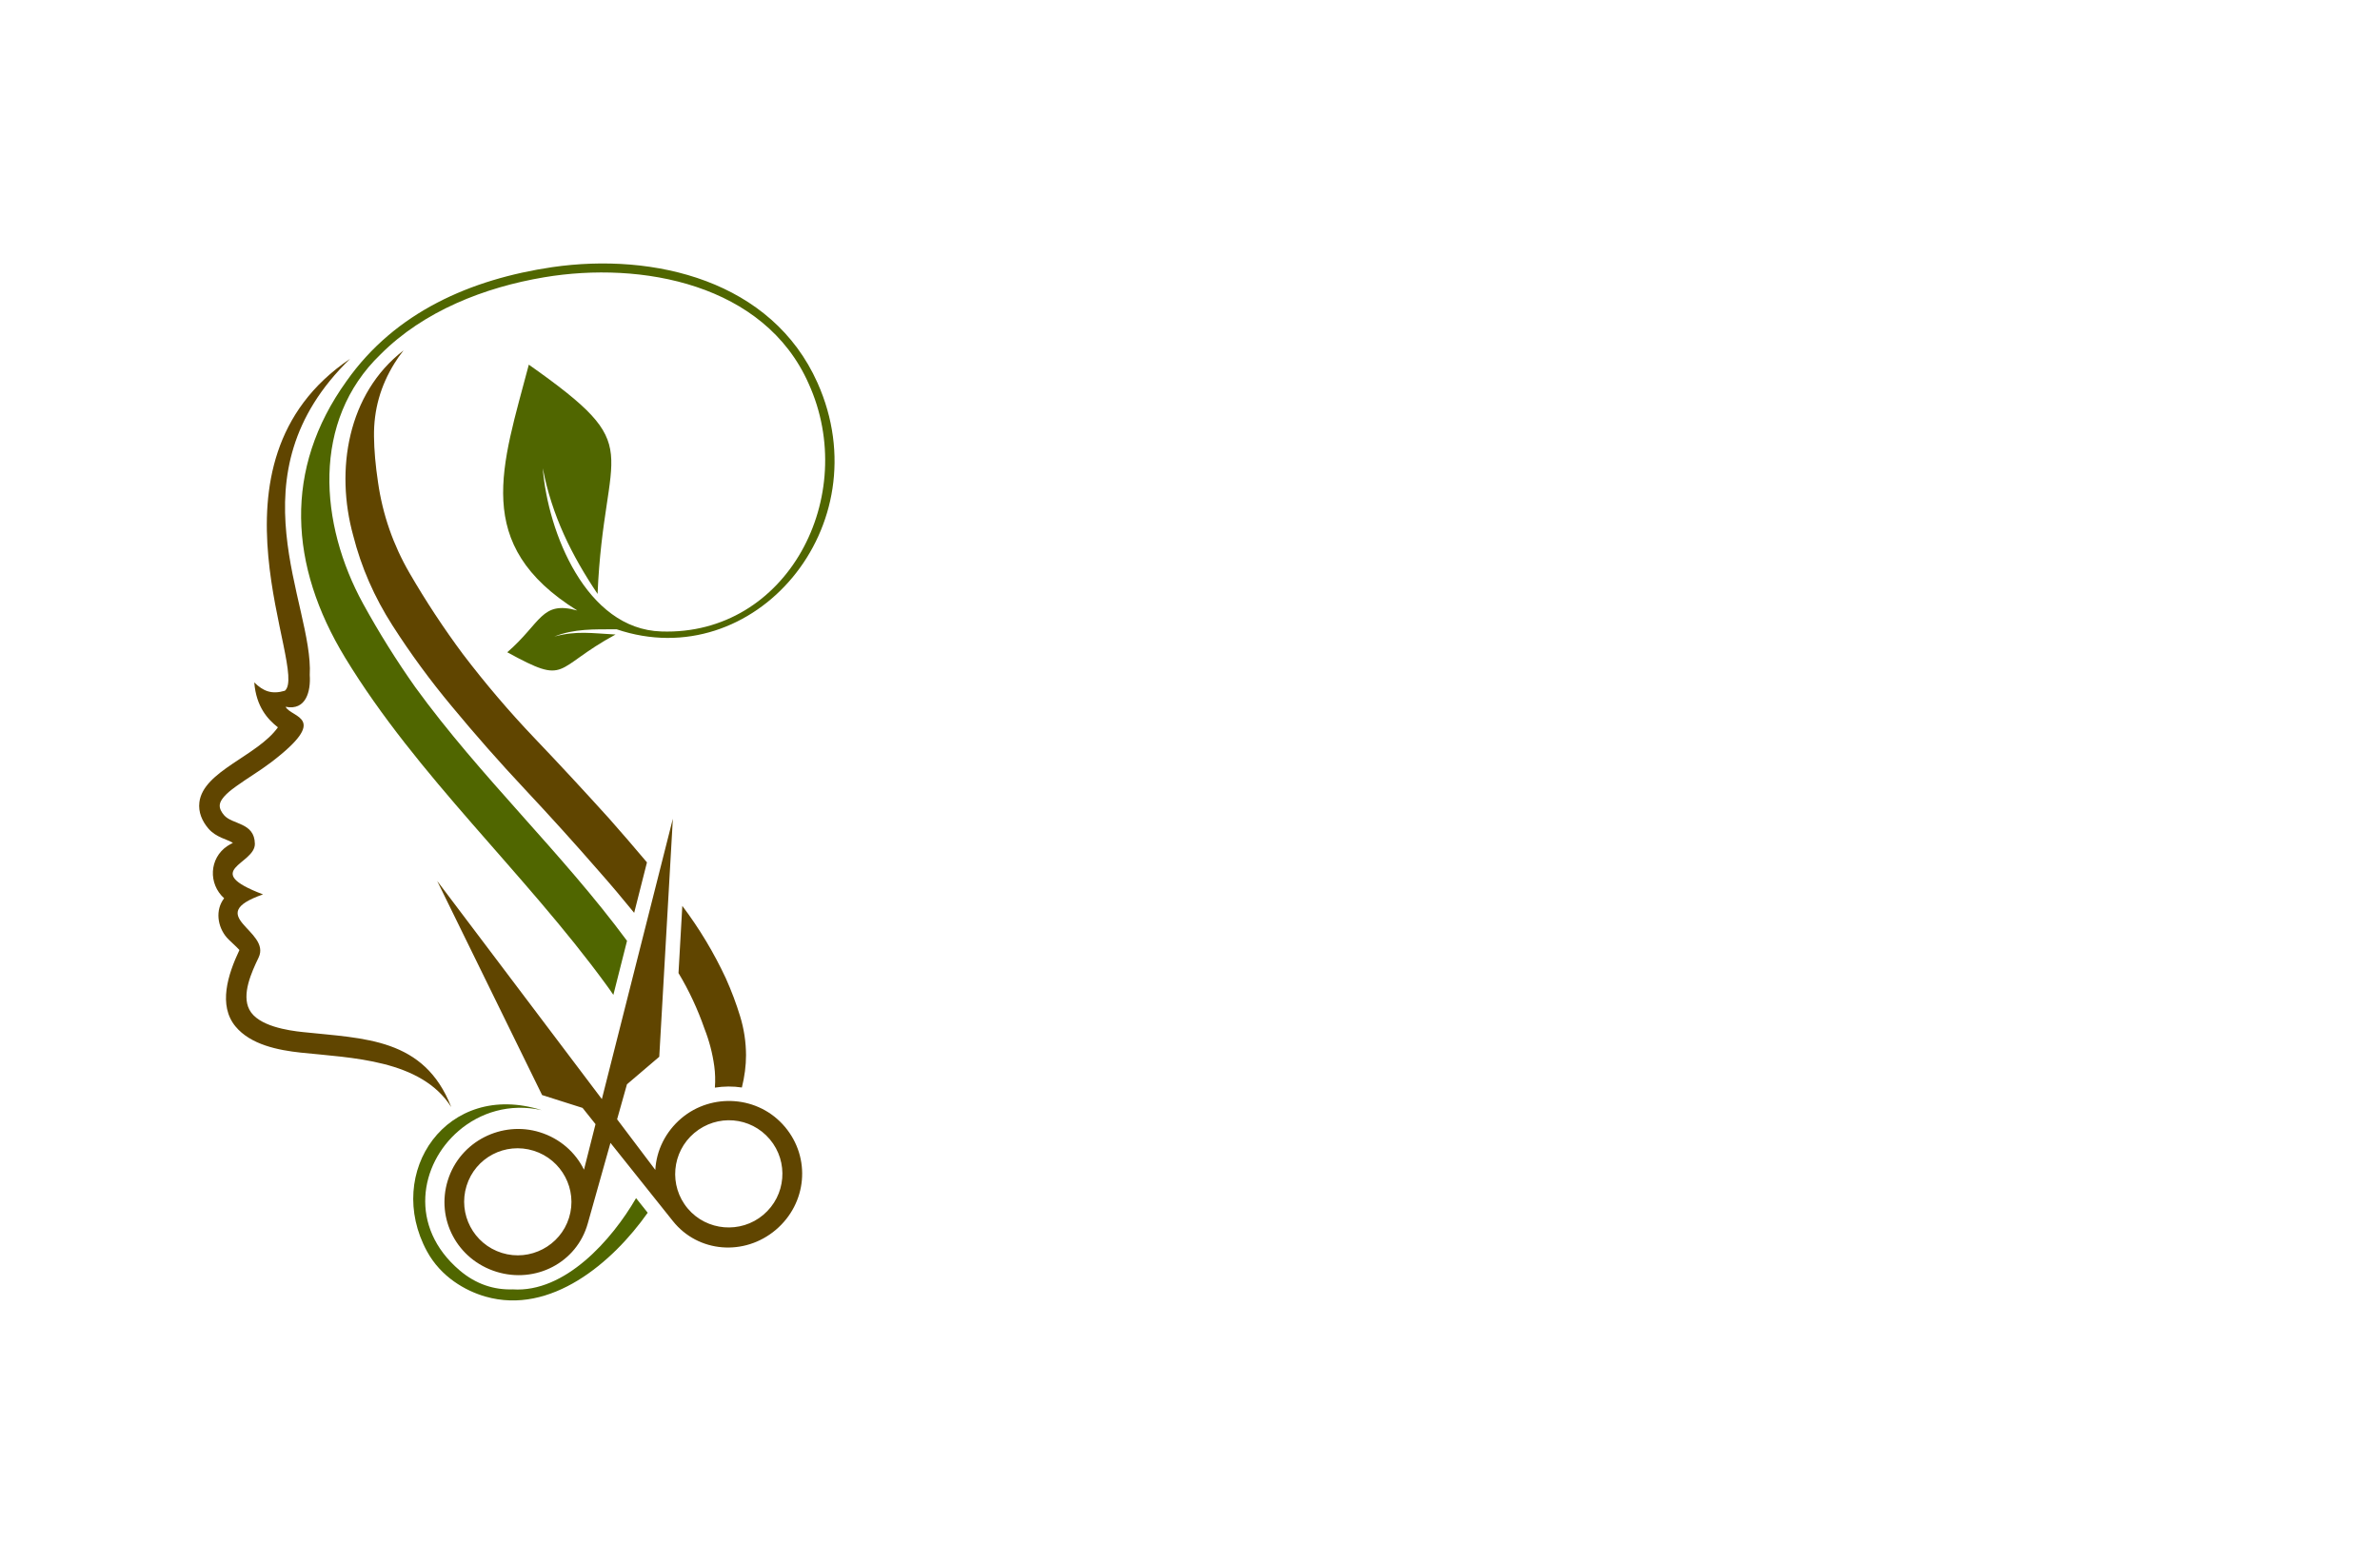 <?xml version="1.0" encoding="utf-8"?>
<!-- Generator: Adobe Illustrator 27.8.1, SVG Export Plug-In . SVG Version: 6.00 Build 0)  -->
<svg version="1.1" id="Layer_1" xmlns="http://www.w3.org/2000/svg" xmlns:xlink="http://www.w3.org/1999/xlink" x="0px" y="0px"
	 viewBox="0 0 350 230" style="enable-background:new 0 0 350 230;" xml:space="preserve">
<style type="text/css">
	.st0{fill:#A15FAC;}
	.st1{fill:#002C6B;}
	.st2{fill:#56001D;}
	.st3{fill:#8C002F;}
	.st4{fill:#043866;}
	.st5{fill:#506600;}
	.st6{fill:#604500;}
	.st7{fill-rule:evenodd;clip-rule:evenodd;fill:#C600C6;}
	.st8{fill-rule:evenodd;clip-rule:evenodd;fill:#464748;}
	.st9{fill-rule:evenodd;clip-rule:evenodd;fill:#FF838C;}
	.st10{fill-rule:evenodd;clip-rule:evenodd;fill:#005968;}
	.st11{fill:#F9C1C4;}
	.st12{fill-rule:evenodd;clip-rule:evenodd;fill:#002B26;}
	.st13{fill-rule:evenodd;clip-rule:evenodd;fill:#6D0008;}
	.st14{fill:#5B0A54;}
	.st15{fill:#FFFFFF;}
	.st16{fill-rule:evenodd;clip-rule:evenodd;fill:#C97943;}
	.st17{fill-rule:evenodd;clip-rule:evenodd;fill:#E9CEEA;}
	.st18{fill-rule:evenodd;clip-rule:evenodd;fill:#034C42;}
	.st19{fill:#026683;}
	.st20{fill:#26BCBC;}
	.st21{fill:#001F59;}
	.st22{fill:#7D1839;}
	.st23{fill:#A8007D;}
	.st24{fill:#5B2F00;}
</style>
<g>
	<path class="st5" d="M93.54,176.21l1.71,2.15c-5.17,7.34-14.25,15.08-23.86,12.33c-2.97-0.85-6.55-2.9-8.59-6.64
		c-6.34-11.64,2.95-25.19,16.85-20.78c-4.72-1.05-9.07,0.35-12.21,3.05c-5.71,4.91-7.39,14.1,0.16,20.52
		c2.41,2.05,5.07,2.88,7.78,2.79C83.1,190.15,89.99,182.34,93.54,176.21z M81.21,39.29c-11.94,1.77-23.08,6.58-30.25,16.76
		c-9.31,12.94-8.43,27.15-0.21,40.67c10.59,17.42,26.34,31.56,38.44,48.16c0.35,0.47,0.68,0.95,1.01,1.44l2.01-7.95
		c-9.56-12.95-21.6-24.15-31.15-37.32c-2.77-3.92-5.32-8-7.65-12.24c-6.45-11.74-7.63-26.9,2.55-36.69
		c6.35-6.38,15.3-9.87,24.06-11.34c14.32-2.41,32.39,0.97,38.89,15.62c7.53,16.56-3.11,37.12-21.66,36.47
		c-11.07-0.34-16.69-14.61-17.43-24.01c1.35,7,4.25,12.81,8.06,18.49c0.93-22.29,7.67-21.17-10.11-33.72
		c-3.93,14.94-8.43,26.47,7.13,36.16c-5.3-1.49-5.28,1.79-10.3,6.14c9.05,4.95,6.62,2.44,15.92-2.61c-3.53-0.19-5.75-0.58-9.01,0.3
		c2.95-1.17,5.82-1.06,9.17-1.07c20.18,6.83,38.98-15.12,29.54-36.25C113.5,41.27,96.24,37.11,81.21,39.29z"/>
	<path class="st6" d="M66.36,162.82c-4.44-7.01-14.69-7.22-22.13-8.01c-3.28-0.35-7.37-1.15-9.6-3.85
		c-2.56-3.1-1.14-7.61,0.58-11.24c-0.38-0.44-1.55-1.47-1.85-1.82c-1.38-1.6-1.74-4.05-0.4-5.79c-2.34-2.11-2.22-5.88,0.48-7.69
		c0.24-0.16,0.54-0.31,0.81-0.46c-0.81-0.52-2.48-0.79-3.6-2.1c-0.93-1.09-1.51-2.41-1.33-3.87c0.57-4.6,8.53-6.79,11.55-11.02
		c-1.49-1.17-3.19-3-3.48-6.61c1.31,1.3,2.57,1.8,4.5,1.23c3.57-2.99-13.26-33.43,9.6-48.82c-17.68,17.11-5.35,35.99-5.94,46.52
		c0.16,2.33-0.52,5.26-3.55,4.66c0.85,1.66,6.63,1.48-2.14,8.17c-1.66,1.26-3.45,2.31-5.13,3.52c-0.78,0.56-2.28,1.67-2.41,2.71
		c-0.07,0.58,0.27,1.12,0.63,1.54c1.21,1.42,4.48,1.03,4.53,4.21c0.05,3.03-8.12,3.9,1.2,7.44c-8.96,3.13,1.26,5.3-0.65,9.29
		c-1.04,2.16-2.53,5.42-1.36,7.66c1.26,2.43,5.75,3.08,7.88,3.3C53.62,152.76,62.38,152.63,66.36,162.82z M78.56,108.51
		c-3.69-3.87-7.18-7.97-10.48-12.3c-2.84-3.82-5.46-7.8-7.86-11.94c-2.4-4.14-3.95-8.59-4.63-13.35c-0.37-2.48-0.57-4.72-0.59-6.72
		c-0.05-3.92,0.95-7.44,3.01-10.77c0.39-0.63,0.83-1.26,1.33-1.89c-8.24,6.35-10.06,17.61-7.4,27.22c1.18,4.65,3.1,9.05,5.78,13.23
		c2.67,4.17,5.58,8.13,8.71,11.88c3.46,4.18,7.05,8.26,10.77,12.22c3.72,3.97,7.35,7.98,10.88,12.04c1.76,1.99,3.48,4.03,5.18,6.12
		l1.88-7.42c-1.84-2.19-3.7-4.34-5.58-6.47C85.91,116.33,82.25,112.37,78.56,108.51z M106.74,143.88c-1.76-3.77-3.89-7.32-6.4-10.65
		l-0.56,9.88c1.55,2.58,2.82,5.31,3.82,8.18c0.7,1.78,1.18,3.62,1.44,5.51c0.14,1.02,0.17,2.08,0.09,3.16
		c1.32-0.21,2.66-0.22,3.97-0.02c0.4-1.62,0.61-3.22,0.61-4.76c-0.01-1.95-0.3-3.86-0.87-5.72
		C108.27,147.59,107.57,145.73,106.74,143.88z M85.88,172.03l13.07-51.62l-2,35.01l-4.75,4.05l-5.77,20.49
		c-1.62,5.76-7.7,8.86-13.43,7.08c-5.77-1.79-8.91-7.75-7.15-13.43c1.8-5.8,8-8.81,13.53-7.09
		C82.36,167.44,84.64,169.5,85.88,172.03z M78.48,169.24c-4.18-1.3-8.58,1-9.87,5.17c-1.28,4.13,1.02,8.56,5.2,9.86
		c4.14,1.29,8.59-1.04,9.87-5.17C84.98,174.93,82.61,170.53,78.48,169.24z M115.44,165.74c3.83,4.55,3.25,11.25-1.37,15.15
		c-4.59,3.87-11.39,3.37-15.12-1.31l-13.28-16.64l-5.95-1.89l-15.43-31.49l32.08,42.5c0.15-2.81,1.46-5.59,3.85-7.61
		C104.65,160.72,111.53,161.09,115.44,165.74z M113.21,167.56c-2.81-3.34-7.76-3.75-11.11-0.93c-3.31,2.79-3.78,7.76-0.96,11.11
		c2.79,3.31,7.79,3.73,11.11,0.93C115.6,175.85,116,170.87,113.21,167.56z"/>
</g>
</svg>
